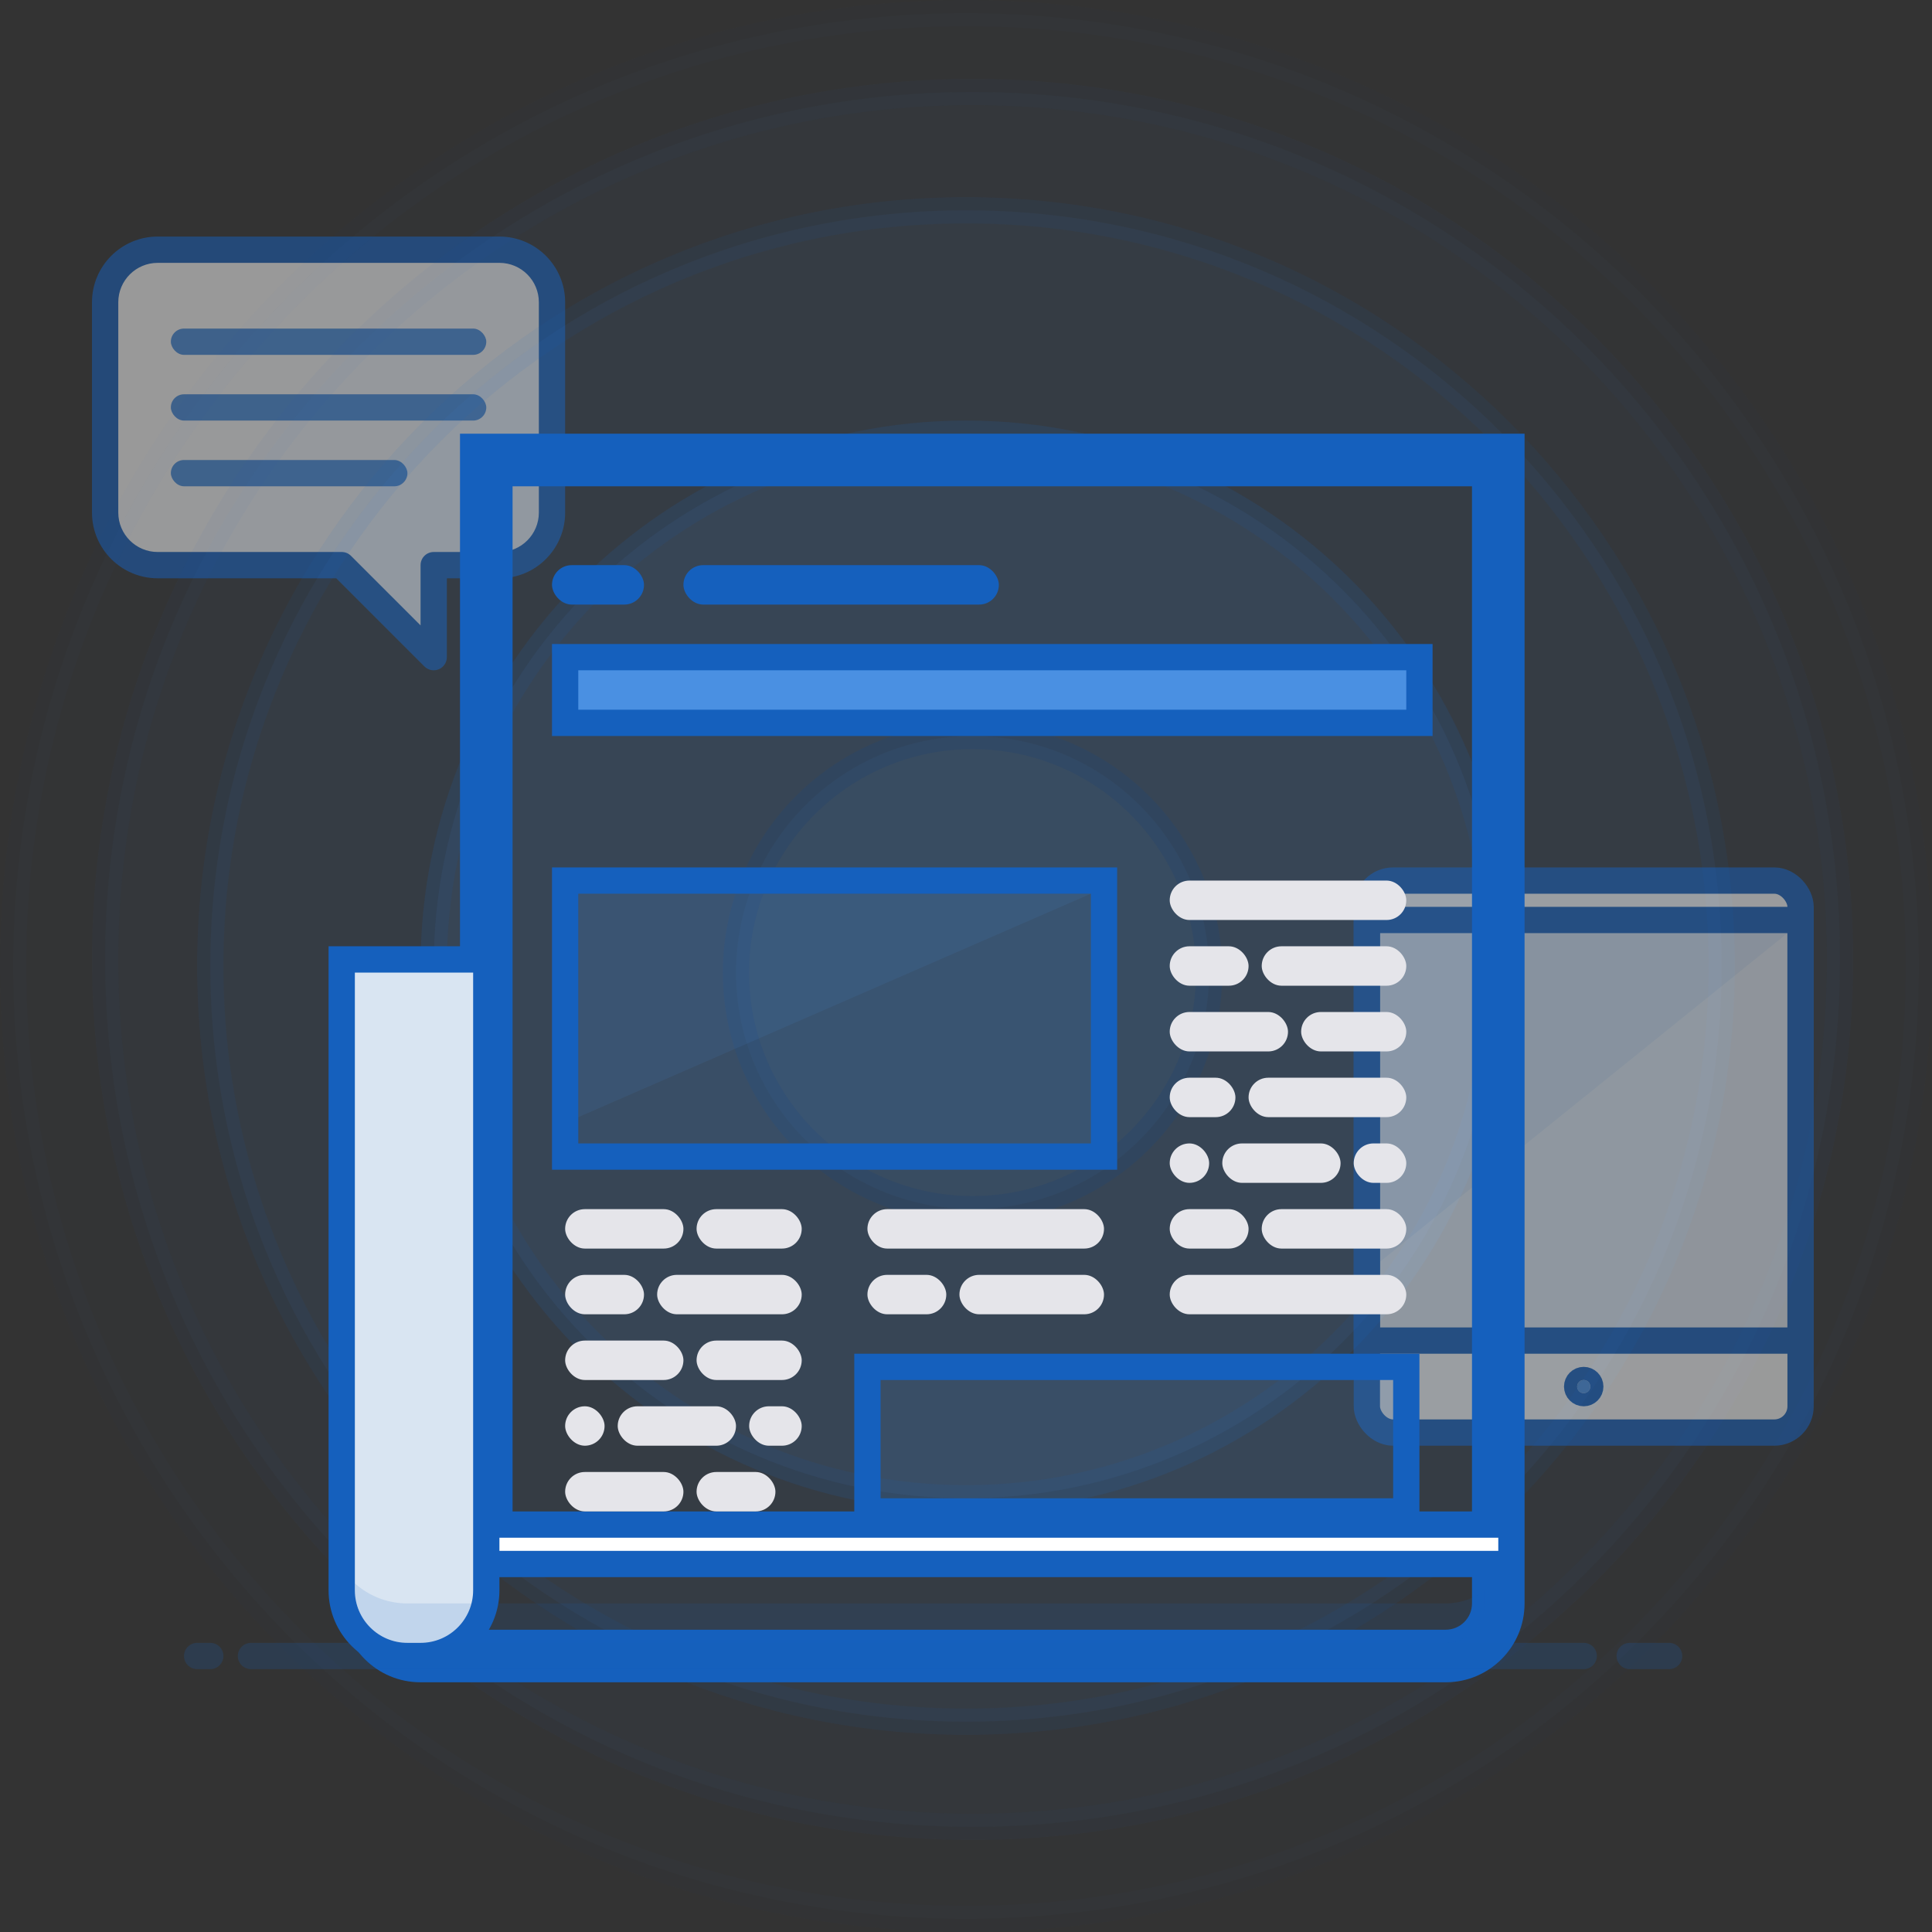<svg width="147" height="147" viewBox="0 0 147 147" fill="none" xmlns="http://www.w3.org/2000/svg">
<rect x="0" y="0" width="147" height="147" fill="#333333" stroke="none"/>
<g id="News">
<g id="Group 31" opacity="0.5">
<g id="Combined Shape">
<path fill-rule="evenodd" clip-rule="evenodd" d="M12 19C9.791 19 8 20.791 8 23V39C8 41.209 9.791 43 12 43H26L33 50V43H38C40.209 43 42 41.209 42 39V23C42 20.791 40.209 19 38 19H12Z" fill="white"/>
<path d="M26 43L26.707 42.293C26.52 42.105 26.265 42 26 42V43ZM33 50L32.293 50.707C32.579 50.993 33.009 51.079 33.383 50.924C33.756 50.769 34 50.404 34 50H33ZM33 43V42C32.448 42 32 42.448 32 43H33ZM9 23C9 21.343 10.343 20 12 20V18C9.239 18 7 20.239 7 23H9ZM9 39V23H7V39H9ZM12 42C10.343 42 9 40.657 9 39H7C7 41.761 9.239 44 12 44V42ZM26 42H12V44H26V42ZM33.707 49.293L26.707 42.293L25.293 43.707L32.293 50.707L33.707 49.293ZM32 43V50H34V43H32ZM38 42H33V44H38V42ZM41 39C41 40.657 39.657 42 38 42V44C40.761 44 43 41.761 43 39H41ZM41 23V39H43V23H41ZM38 20C39.657 20 41 21.343 41 23H43C43 20.239 40.761 18 38 18V20ZM12 20H38V18H12V20Z" fill="#1560BD"/>
</g>
<rect id="Rectangle" x="13" y="25" width="24" height="2" rx="1" fill="#4A90E2"/>
<rect id="Rectangle_2" x="13" y="30" width="24" height="2" rx="1" fill="#4A90E2"/>
<rect id="Rectangle_3" x="13" y="35" width="18" height="2" rx="1" fill="#4A90E2"/>
</g>
<g id="Rings" opacity="0.4">
<path id="Oval" opacity="0.4" fill-rule="evenodd" clip-rule="evenodd" d="M73.5 114C95.868 114 114 95.868 114 73.5C114 51.133 95.868 33 73.5 33C51.133 33 33 51.133 33 73.5C33 95.868 51.133 114 73.5 114Z" fill="#4A90E2" fill-opacity="0.8" stroke="#1560BD" stroke-width="2"/>
<path id="Oval_2" opacity="0.2" fill-rule="evenodd" clip-rule="evenodd" d="M73.5 131C105.256 131 131 105.256 131 73.5C131 41.744 105.256 16 73.5 16C41.744 16 16 41.744 16 73.5C16 105.256 41.744 131 73.5 131Z" fill="#4A90E2" fill-opacity="0.8" stroke="#1560BD" stroke-width="2"/>
<path id="Oval_3" opacity="0.1" fill-rule="evenodd" clip-rule="evenodd" d="M74 139C110.451 139 140 109.451 140 73C140 36.549 110.451 7 74 7C37.549 7 8 36.549 8 73C8 109.451 37.549 139 74 139Z" fill="#4A90E2" fill-opacity="0.8" stroke="#1560BD" stroke-width="2"/>
<path id="Oval_4" opacity="0.04" fill-rule="evenodd" clip-rule="evenodd" d="M73.5 146C113.541 146 146 113.541 146 73.5C146 33.459 113.541 1 73.5 1C33.459 1 1 33.459 1 73.5C1 113.541 33.459 146 73.5 146Z" fill="#4A90E2" fill-opacity="0.8" stroke="#1560BD" stroke-width="2"/>
<path id="Oval_5" opacity="0.4" fill-rule="evenodd" clip-rule="evenodd" d="M74 92C83.941 92 92 83.941 92 74C92 64.059 83.941 56 74 56C64.059 56 56 64.059 56 74C56 83.941 64.059 92 74 92Z" fill="#4A90E2" fill-opacity="0.8" stroke="#1560BD" stroke-width="2"/>
</g>
<g id="Group 4" opacity="0.5">
<rect id="Rectangle_4" x="104" y="67" width="33" height="42" rx="2" fill="white" stroke="#1560BD" stroke-width="2"/>
<rect id="Rectangle_5" x="104" y="70" width="33" height="32" fill="#4A90E2" fill-opacity="0.12" stroke="#1560BD" stroke-width="2"/>
<path id="Rectangle_6" opacity="0.1" fill-rule="evenodd" clip-rule="evenodd" d="M105 71H136L105 96V71Z" fill="#4A90E2"/>
<path id="Oval_6" d="M121 105.5C121 105.776 120.776 106 120.5 106C120.224 106 120 105.776 120 105.5C120 105.224 120.224 105 120.5 105C120.776 105 121 105.224 121 105.5Z" fill="#4A90E2" stroke="#1560BD" stroke-width="2"/>
</g>
<g id="Group 2">
<g id="Combined Shape_2">
<path fill-rule="evenodd" clip-rule="evenodd" d="M37 34H36V35V116H28H27V117V122C27 124.761 29.239 127 32 127H110C112.761 127 115 124.761 115 122V119V118V117V116V35V34H114H37ZM113 116V36H38V116H113ZM36 118V119H37H113V122C113 123.657 111.657 125 110 125H32C30.343 125 29 123.657 29 122V118H36Z" fill="white"/>
<path d="M36 34V33H35V34H36ZM36 116V117H37V116H36ZM27 116V115H26V116H27ZM115 34H116V33H115V34ZM113 116V117H114V116H113ZM113 36H114V35H113V36ZM38 36V35H37V36H38ZM38 116H37V117H38V116ZM36 119H35V120H36V119ZM36 118H37V117H36V118ZM113 119H114V118H113V119ZM29 118V117H28V118H29ZM36 35H37V33H36V35ZM37 35V34H35V35H37ZM37 116V35H35V116H37ZM36 115H28V117H36V115ZM28 115H27V117H28V115ZM26 116V117H28V116H26ZM26 117V122H28V117H26ZM26 122C26 125.314 28.686 128 32 128V126C29.791 126 28 124.209 28 122H26ZM32 128H110V126H32V128ZM110 128C113.314 128 116 125.314 116 122H114C114 124.209 112.209 126 110 126V128ZM116 122V119H114V122H116ZM116 119V118H114V119H116ZM116 118V117H114V118H116ZM116 117V116H114V117H116ZM114 35V116H116V35H114ZM114 34V35H116V34H114ZM114 35H115V33H114V35ZM37 35H114V33H37V35ZM114 116V36H112V116H114ZM113 35H38V37H113V35ZM37 36V116H39V36H37ZM113 115H38V117H113V115ZM37 119V118H35V119H37ZM37 118H36V120H37V118ZM113 118H37V120H113V118ZM112 119V122H114V119H112ZM112 122C112 123.105 111.105 124 110 124V126C112.209 126 114 124.209 114 122H112ZM110 124H32V126H110V124ZM32 124C30.895 124 30 123.105 30 122H28C28 124.209 29.791 126 32 126V124ZM30 122V118H28V122H30ZM29 119H36V117H29V119Z" fill="#1560BD"/>
</g>
<rect id="Rectangle_7" x="43" y="50" width="65" height="5" fill="#4A90E2" stroke="#1560BD" stroke-width="2"/>
<path id="Rectangle_8" d="M26 73H37V121C37 123.761 34.761 126 32 126H31C28.239 126 26 123.761 26 121V73Z" fill="#D9E5F2" stroke="#1560BD" stroke-width="2"/>
<path id="Combined Shape_3" opacity="0.12" d="M27 120.472L27.046 120.513C28.04 121.385 29.325 121.934 30.741 121.995L30.979 122L110 122L110.224 121.995L110.451 121.979C111.352 121.894 112.182 121.576 112.879 121.085L113 120.996V122C113 123.601 111.742 124.918 110.151 124.996L109.975 125L31 125C28.791 125 27 123.209 27 121V120.472Z" fill="#1560BD"/>
<rect id="Rectangle_9" x="43" y="92" width="9" height="3" rx="1.5" fill="#E5E5EA"/>
<rect id="Rectangle_10" x="53" y="92" width="8" height="3" rx="1.5" fill="#E5E5EA"/>
<rect id="Rectangle_11" x="43" y="112" width="9" height="3" rx="1.5" fill="#E5E5EA"/>
<rect id="Rectangle_12" x="53" y="112" width="6" height="3" rx="1.5" fill="#E5E5EA"/>
<rect id="Rectangle_13" x="43" y="97" width="6" height="3" rx="1.5" fill="#E5E5EA"/>
<rect id="Rectangle_14" x="50" y="97" width="11" height="3" rx="1.5" fill="#E5E5EA"/>
<rect id="Rectangle_15" x="66" y="92" width="18" height="3" rx="1.5" fill="#E5E5EA"/>
<rect id="Rectangle_16" x="89" y="67" width="18" height="3" rx="1.5" fill="#E5E5EA"/>
<rect id="Rectangle_17" x="66" y="97" width="6" height="3" rx="1.5" fill="#E5E5EA"/>
<rect id="Rectangle_18" x="73" y="97" width="11" height="3" rx="1.5" fill="#E5E5EA"/>
<rect id="Rectangle_19" x="89" y="97" width="18" height="3" rx="1.5" fill="#E5E5EA"/>
<rect id="Rectangle_20" x="89" y="92" width="6" height="3" rx="1.5" fill="#E5E5EA"/>
<rect id="Rectangle_21" x="96" y="92" width="11" height="3" rx="1.5" fill="#E5E5EA"/>
<rect id="Rectangle_22" x="43" y="102" width="9" height="3" rx="1.5" fill="#E5E5EA"/>
<rect id="Rectangle_23" x="47" y="107" width="9" height="3" rx="1.5" fill="#E5E5EA"/>
<rect id="Rectangle_24" x="57" y="107" width="4" height="3" rx="1.5" fill="#E5E5EA"/>
<rect id="Rectangle_25" x="53" y="102" width="8" height="3" rx="1.5" fill="#E5E5EA"/>
<rect id="Rectangle_26" x="89" y="72" width="6" height="3" rx="1.5" fill="#E5E5EA"/>
<rect id="Rectangle_27" x="96" y="72" width="11" height="3" rx="1.5" fill="#E5E5EA"/>
<rect id="Rectangle_28" x="89" y="77" width="9" height="3" rx="1.5" fill="#E5E5EA"/>
<rect id="Rectangle_29" x="99" y="77" width="8" height="3" rx="1.5" fill="#E5E5EA"/>
<rect id="Rectangle_30" x="43" y="107" width="3" height="3" rx="1.5" fill="#E5E5EA"/>
<rect id="Rectangle_31" x="89" y="82" width="5" height="3" rx="1.5" fill="#E5E5EA"/>
<rect id="Rectangle_32" x="93" y="87" width="9" height="3" rx="1.5" fill="#E5E5EA"/>
<rect id="Rectangle_33" x="103" y="87" width="4" height="3" rx="1.5" fill="#E5E5EA"/>
<rect id="Rectangle_34" x="95" y="82" width="12" height="3" rx="1.5" fill="#E5E5EA"/>
<rect id="Rectangle_35" x="89" y="87" width="3" height="3" rx="1.5" fill="#E5E5EA"/>
</g>
<rect id="Rectangle_36" x="43" y="67" width="41" height="21" fill="#4A90E2" fill-opacity="0.12" stroke="#1560BD" stroke-width="2"/>
<rect id="Rectangle_37" x="66" y="104" width="41" height="11" fill="#4A90E2" fill-opacity="0.12" stroke="#1560BD" stroke-width="2"/>
<rect id="Rectangle_38" x="52" y="43" width="24" height="3" rx="1.5" fill="#1560BD"/>
<rect id="Rectangle_39" x="42" y="43" width="7" height="3" rx="1.5" fill="#1560BD"/>
<path id="Rectangle_40" opacity="0.1" fill-rule="evenodd" clip-rule="evenodd" d="M44 68H83L44 85V68Z" fill="#4A90E2"/>
<path id="Path 4" opacity="0.2" d="M19.093 126H120.5" stroke="#1560BD" stroke-width="2" stroke-linecap="round"/>
<path id="Path 4_2" opacity="0.2" d="M15 126H16" stroke="#1560BD" stroke-width="2" stroke-linecap="round"/>
<path id="Path 4_3" opacity="0.2" d="M124 126H127" stroke="#1560BD" stroke-width="2" stroke-linecap="round"/>
</g>
</svg>
